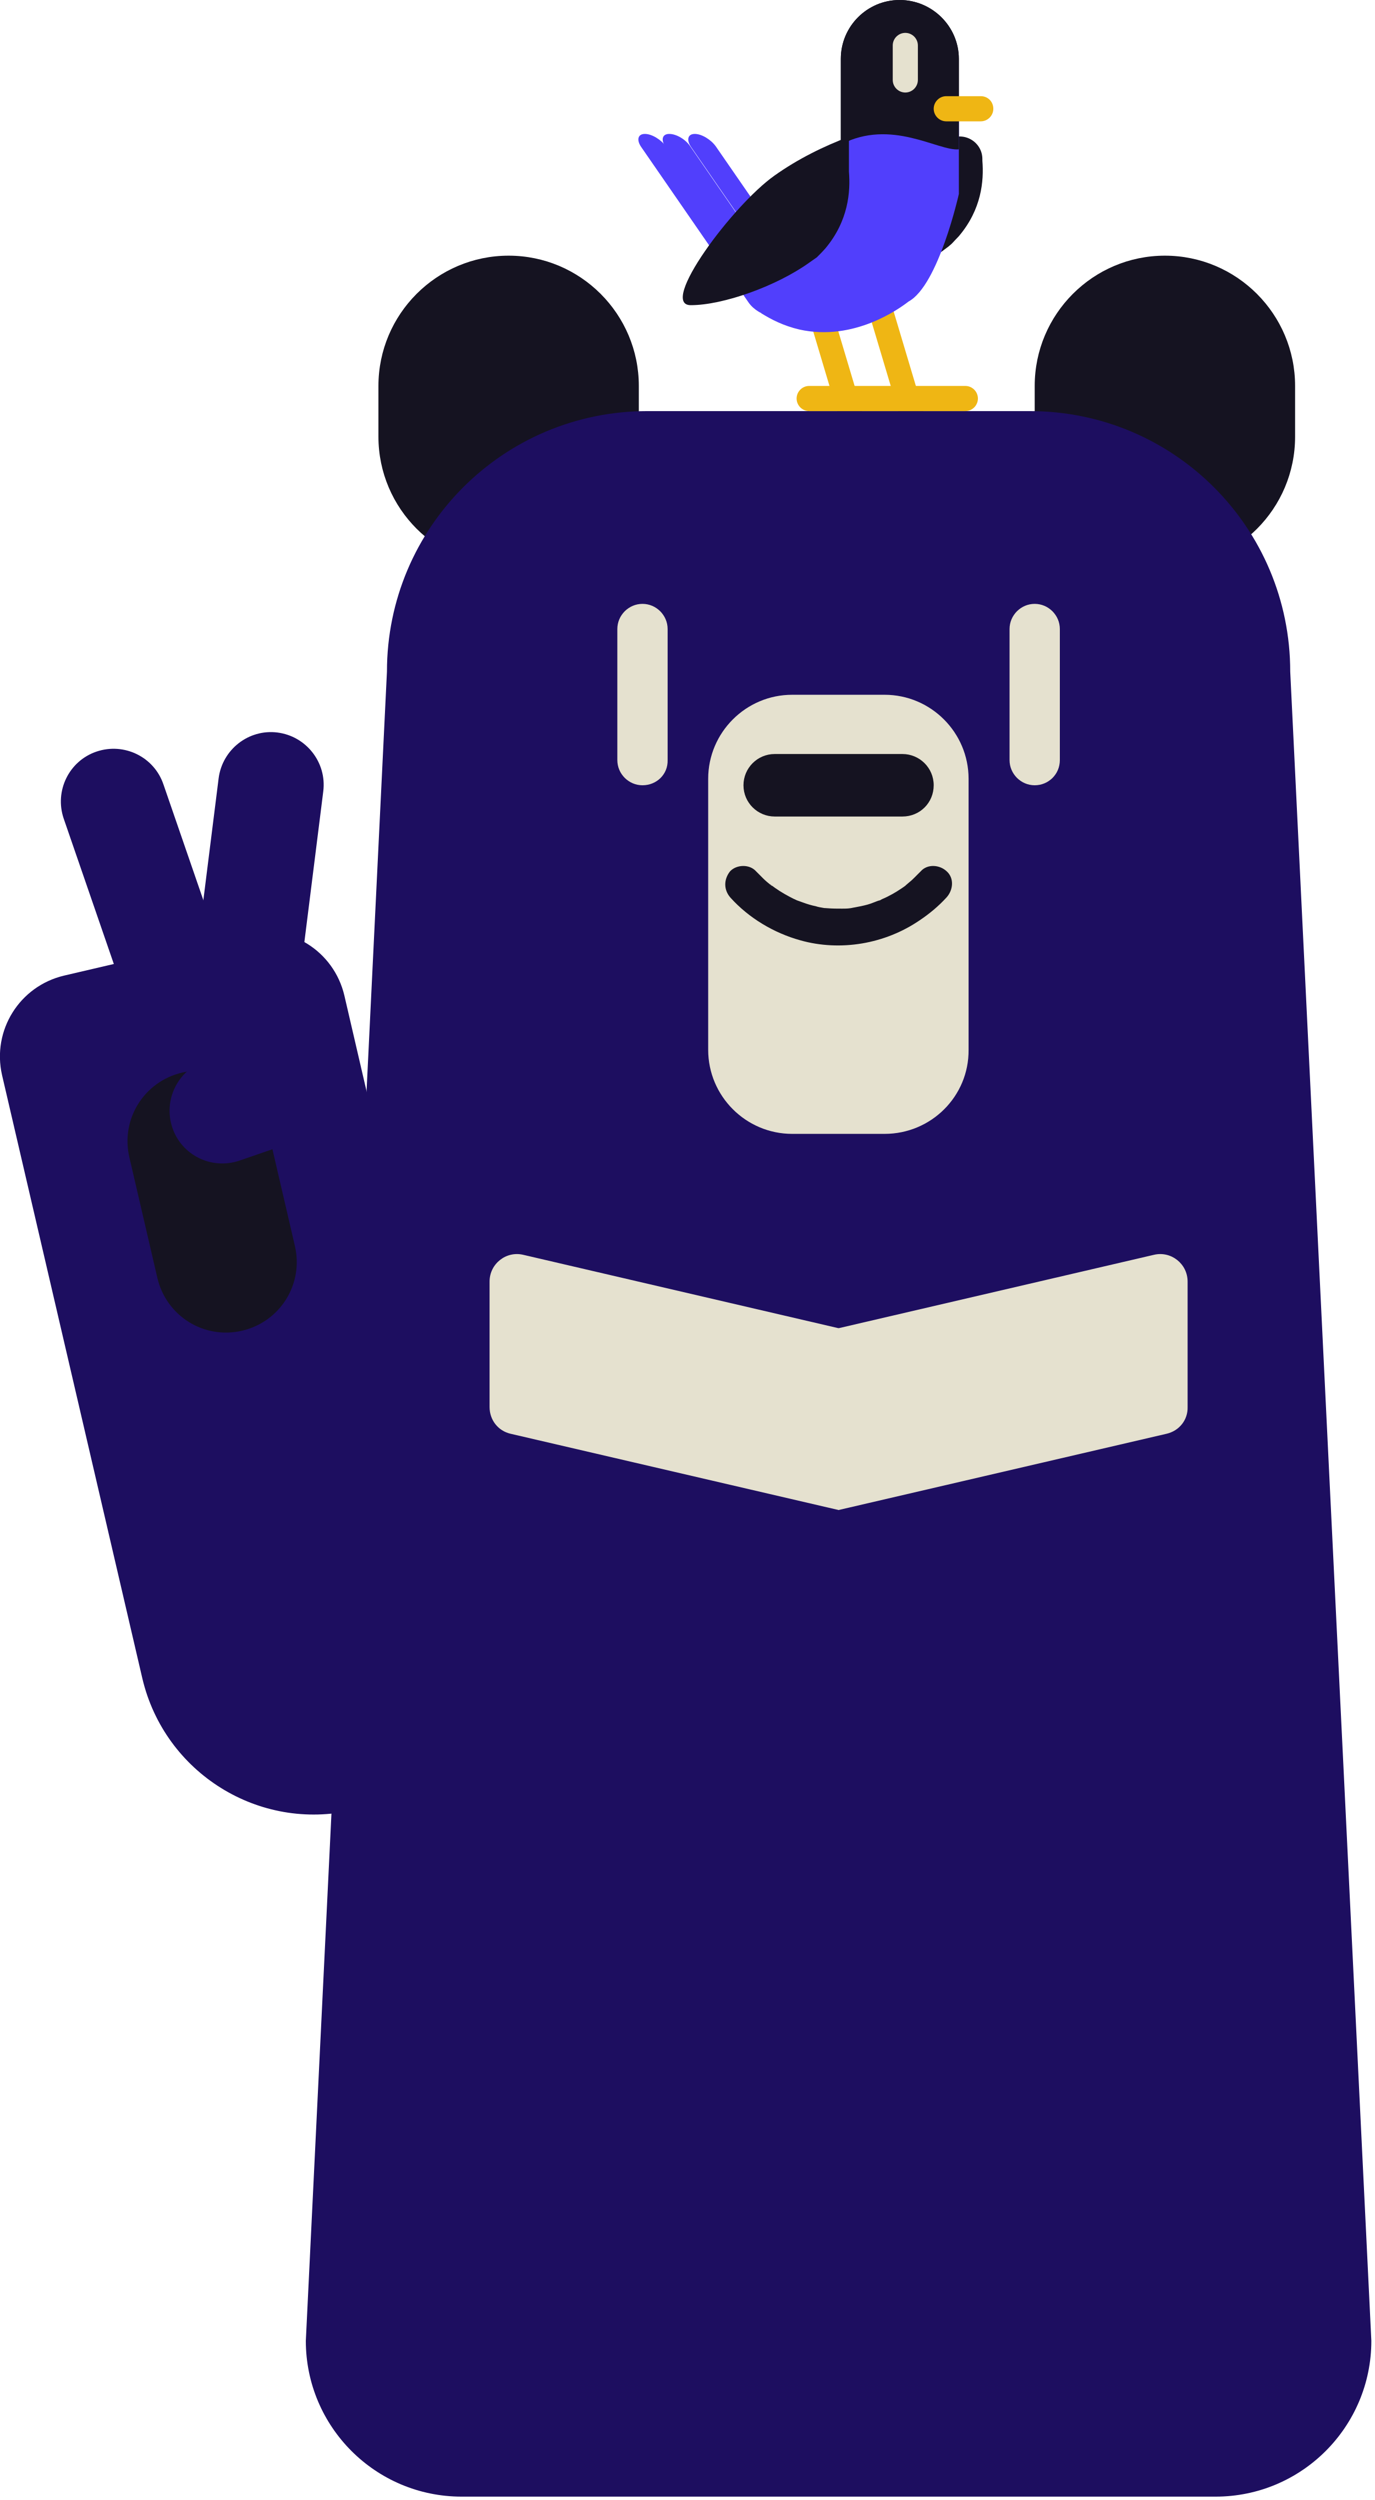 <svg width="339" height="616" viewBox="0 0 339 616" fill="none" xmlns="http://www.w3.org/2000/svg">
<g clip-path="url(#clip0_724_22)">
<path d="M242.2 39.2C242.2 35.1 237.9 32.4 234.2 34.2C230.7 35.9 227.2 38 223.8 40.4C213.5 47.7 195.2 72.3 203.2 72.3C211.2 72.3 224.3 67.6 232.3 61.9L233.9 60.7C234.1 60.5 234.4 60.3 234.6 60.1C235.2 59.5 235.8 58.8 236.4 58.2C242 51.6 242.6 44.6 242.2 39.6C242.2 39.5 242.2 39.3 242.2 39.2Z" fill="#151321"/>
<path d="M221.8 0C213.8 0 207.3 6.5 207.3 14.5V35.6C201.2 38.8 236.4 47.7 236.4 47.7V26.8V14.5C236.4 6.5 229.8 0 221.8 0Z" fill="#151321"/>
<path d="M198.7 65.2C197 65.2 196 66.6 196.5 68.3L208 106.8C208.5 108.5 210.3 109.9 212 109.9C213.7 109.9 214.7 108.5 214.2 106.8L202.7 68.3C202.2 66.6 200.4 65.2 198.7 65.2Z" fill="#EFB614"/>
<path d="M213.8 65.2C212.1 65.2 211.1 66.6 211.6 68.3L223.1 106.8C223.6 108.5 225.4 109.9 227.1 109.9C228.8 109.9 229.8 108.5 229.3 106.8L217.8 68.3C217.3 66.6 215.5 65.2 213.8 65.2Z" fill="#EFB614"/>
<path d="M165 33C163.3 33 162.9 34.4 164 36.1L190.6 74.6C191.8 76.3 194.1 77.7 195.8 77.7C197.5 77.7 197.9 76.3 196.8 74.6L170.2 36.1C169.1 34.4 166.8 33 165 33Z" fill="#513FFC"/>
<path d="M171.3 33C169.6 33 169.2 34.4 170.3 36.1L196.9 74.6C198.1 76.3 200.4 77.7 202.1 77.7C203.8 77.7 204.2 76.3 203.1 74.6L176.5 36.1C175.3 34.4 173 33 171.3 33Z" fill="#513FFC"/>
<path d="M159 33C157.3 33 156.9 34.4 158 36.1L184.6 74.6C185.8 76.3 188.1 77.7 189.8 77.7C191.5 77.7 191.9 76.3 190.8 74.6L164.2 36.1C163 34.4 160.7 33 159 33Z" fill="#513FFC"/>
<path d="M287.2 139.7C269.5 139.7 255.1 125.3 255.1 107.6V95.1C255.1 77.4 269.5 63 287.2 63C304.9 63 319.3 77.4 319.3 95.1V107.6C319.3 125.3 305 139.7 287.2 139.7Z" fill="#151321"/>
<path d="M125.4 139.7C107.7 139.7 93.3 125.3 93.3 107.6V95.1C93.3 77.4 107.7 63 125.4 63C143.1 63 157.5 77.4 157.5 95.1V107.6C157.5 125.3 143.1 139.7 125.4 139.7Z" fill="#151321"/>
<path d="M299.7 615.2H113.8C92.6 615.2 75.4 598 75.4 576.8L95.4 165.5C95.4 130 124.1 101.3 159.6 101.3H253.9C289.4 101.3 318.1 130 318.1 165.5L338.1 576.8C338.1 598 320.9 615.2 299.7 615.2Z" fill="#1D0E60"/>
<path d="M218.1 279.4H195.3C183.9 279.4 174.6 270.1 174.6 258.7V191.9C174.6 180.5 183.9 171.2 195.3 171.2H218.1C229.5 171.2 238.8 180.5 238.8 191.9V258.7C238.9 270.1 229.6 279.4 218.1 279.4Z" fill="#E5E1CF"/>
<path d="M158.4 193.5C155 193.5 152.2 190.7 152.2 187.3V155C152.2 151.6 155 148.8 158.4 148.8C161.8 148.8 164.6 151.6 164.6 155V187.3C164.7 190.8 161.9 193.5 158.4 193.5Z" fill="#E5E1CF"/>
<path d="M255.1 193.5C251.7 193.5 248.9 190.7 248.9 187.3V155C248.9 151.6 251.7 148.8 255.1 148.8C258.5 148.8 261.3 151.6 261.3 155V187.3C261.3 190.8 258.5 193.5 255.1 193.5Z" fill="#E5E1CF"/>
<path d="M222.5 201.2H191C186.8 201.2 183.3 197.8 183.3 193.5C183.3 189.3 186.7 185.8 191 185.8H222.5C226.7 185.8 230.2 189.2 230.2 193.5C230.2 197.8 226.8 201.2 222.5 201.2Z" fill="#151321"/>
<path d="M180.1 221.2C184.6 226.2 190.8 229.9 197.3 231.7C207.2 234.5 218.2 232.6 226.7 226.8C229.1 225.2 231.4 223.3 233.4 221.1C235 219.3 235.3 216.4 233.4 214.7C231.7 213.1 228.7 212.8 227 214.7C226.5 215.2 226 215.7 225.5 216.2C225.1 216.6 224.7 217 224.3 217.3C224.1 217.5 223.8 217.7 223.6 217.9C223.5 218 223.3 218.1 223.2 218.3C223.5 218 224 217.7 223.3 218.2C221.9 219.2 220.5 220.1 218.9 220.9C218.5 221.1 218.1 221.3 217.6 221.5C217.4 221.6 217.2 221.7 217 221.8C217.7 221.6 216 222.2 217 221.8C216 222.1 215 222.6 213.9 222.9C212.8 223.2 211.8 223.4 210.7 223.6C210.7 223.6 209.5 223.8 210.2 223.7C210.9 223.6 209.6 223.8 209.6 223.8C208.9 223.9 208.3 223.9 207.6 223.9C206.4 223.9 205.2 223.9 204 223.8C204 223.8 202.7 223.7 203.4 223.8C204.1 223.9 202.9 223.7 202.9 223.7C202.3 223.6 201.7 223.5 201.1 223.3C200.1 223.1 199.1 222.8 198 222.4C197.5 222.2 197.1 222.1 196.6 221.9C196.3 221.8 195.6 221.7 196.6 221.9C196.3 221.8 196 221.6 195.7 221.5C194.1 220.7 192.5 219.8 191.1 218.8C190.7 218.5 190.4 218.3 190 218C189.5 217.6 190.4 218.2 190.3 218.3L189.8 217.9C189.3 217.5 188.7 217 188.2 216.5C187.6 215.9 187 215.3 186.4 214.7C184.8 212.9 181.6 213 180 214.7C178.4 216.7 178.4 219.3 180.1 221.2Z" fill="#151321"/>
<path d="M241.1 98.2C241.1 99.9 239.7 101.3 238 101.3H199.5C197.8 101.3 196.4 99.9 196.4 98.2C196.4 96.5 197.8 95.1 199.5 95.1H238C239.7 95.1 241.1 96.5 241.1 98.2Z" fill="#EFB614"/>
<path d="M206.8 372.1L125.9 353.3C122.8 352.6 120.7 349.9 120.7 346.7V315.8C120.7 311.4 124.8 308.2 129 309.2L206.8 327.3V372.1Z" fill="#E5E1CF"/>
<path d="M287.6 353.3L206.7 372.1V327.3L284.5 309.2C288.7 308.2 292.8 311.4 292.8 315.8V346.7C292.9 349.9 290.7 352.6 287.6 353.3Z" fill="#E5E1CF"/>
<path d="M207.3 35.7L187.7 77.2C190.1 78.7 193.2 80.3 197.1 81.2C210.6 84.2 221.8 76 224 74.3C231.4 70.3 236.4 47.8 236.4 47.8V26.8C231.3 27.4 219.8 29.1 207.3 35.7Z" fill="#513FFC"/>
<path d="M209.3 42.3V33.7C203.2 36 196.8 39.1 190.9 43.3C180.6 50.6 162.3 75.2 170.3 75.2C178.3 75.2 191.4 70.5 199.4 64.8L201.4 63.4C202.1 62.7 202.8 62 203.5 61.2C209.2 54.4 209.7 47.2 209.3 42.3Z" fill="#151321"/>
<path d="M221.8 0C213.8 0 207.3 6.5 207.3 14.5V35.6C219.8 29.1 231.3 37.3 236.4 36.8V14.5C236.4 6.5 229.8 0 221.8 0Z" fill="#151321"/>
<path d="M223.2 8.1C224.9 8.1 226.3 9.5 226.3 11.2V19.7C226.3 21.4 224.9 22.8 223.2 22.8C221.5 22.8 220.1 21.4 220.1 19.7V11.2C220.1 9.5 221.5 8.1 223.2 8.1Z" fill="#E5E1CF"/>
<path d="M244.9 26.8C244.9 28.5 243.5 29.9 241.8 29.9H233.3C231.6 29.9 230.2 28.5 230.2 26.8C230.2 25.1 231.6 23.7 233.3 23.7H241.8C243.6 23.7 244.9 25.1 244.9 26.8Z" fill="#EFB614"/>
<path d="M87.1 446C110.4 440.6 124.9 417.3 119.4 394L84.9 245.3C82.3 234.3 71.4 227.5 60.4 230L15.8 240.4C4.8 243 -2 253.9 0.5 264.9L35.1 413.6C40.6 436.9 63.9 451.4 87.1 446Z" fill="#1D0E60"/>
<path d="M58.1 244.9L40.3 193.3C38 186.5 30.6 182.9 23.8 185.2C17 187.5 13.4 194.9 15.7 201.7L33.5 253.3L58.1 244.9Z" fill="#1D0E60"/>
<path d="M47.1 246L53.9 191.8C54.8 184.7 61.3 179.6 68.4 180.5C75.5 181.4 80.6 187.9 79.7 195L72.9 249.2L47.1 246Z" fill="#1D0E60"/>
<path d="M59.7 327.9C69.1 325.7 74.9 316.4 72.7 307L65.8 277.3C63.6 267.9 54.3 262.1 44.9 264.3C35.5 266.5 29.7 275.8 31.9 285.2L38.8 314.9C41 324.3 50.3 330.1 59.7 327.9Z" fill="#151321"/>
<path d="M89.2 275.6L59 286C52.2 288.3 44.8 284.7 42.5 277.9C40.2 271.1 43.8 263.7 50.6 261.4L80.7 251L89.2 275.6Z" fill="#1D0E60"/>
</g>
<defs>
<clipPath id="clip0_724_22">
<rect width="338.1" height="615.2" fill="white"/>
</clipPath>
</defs>
</svg>
